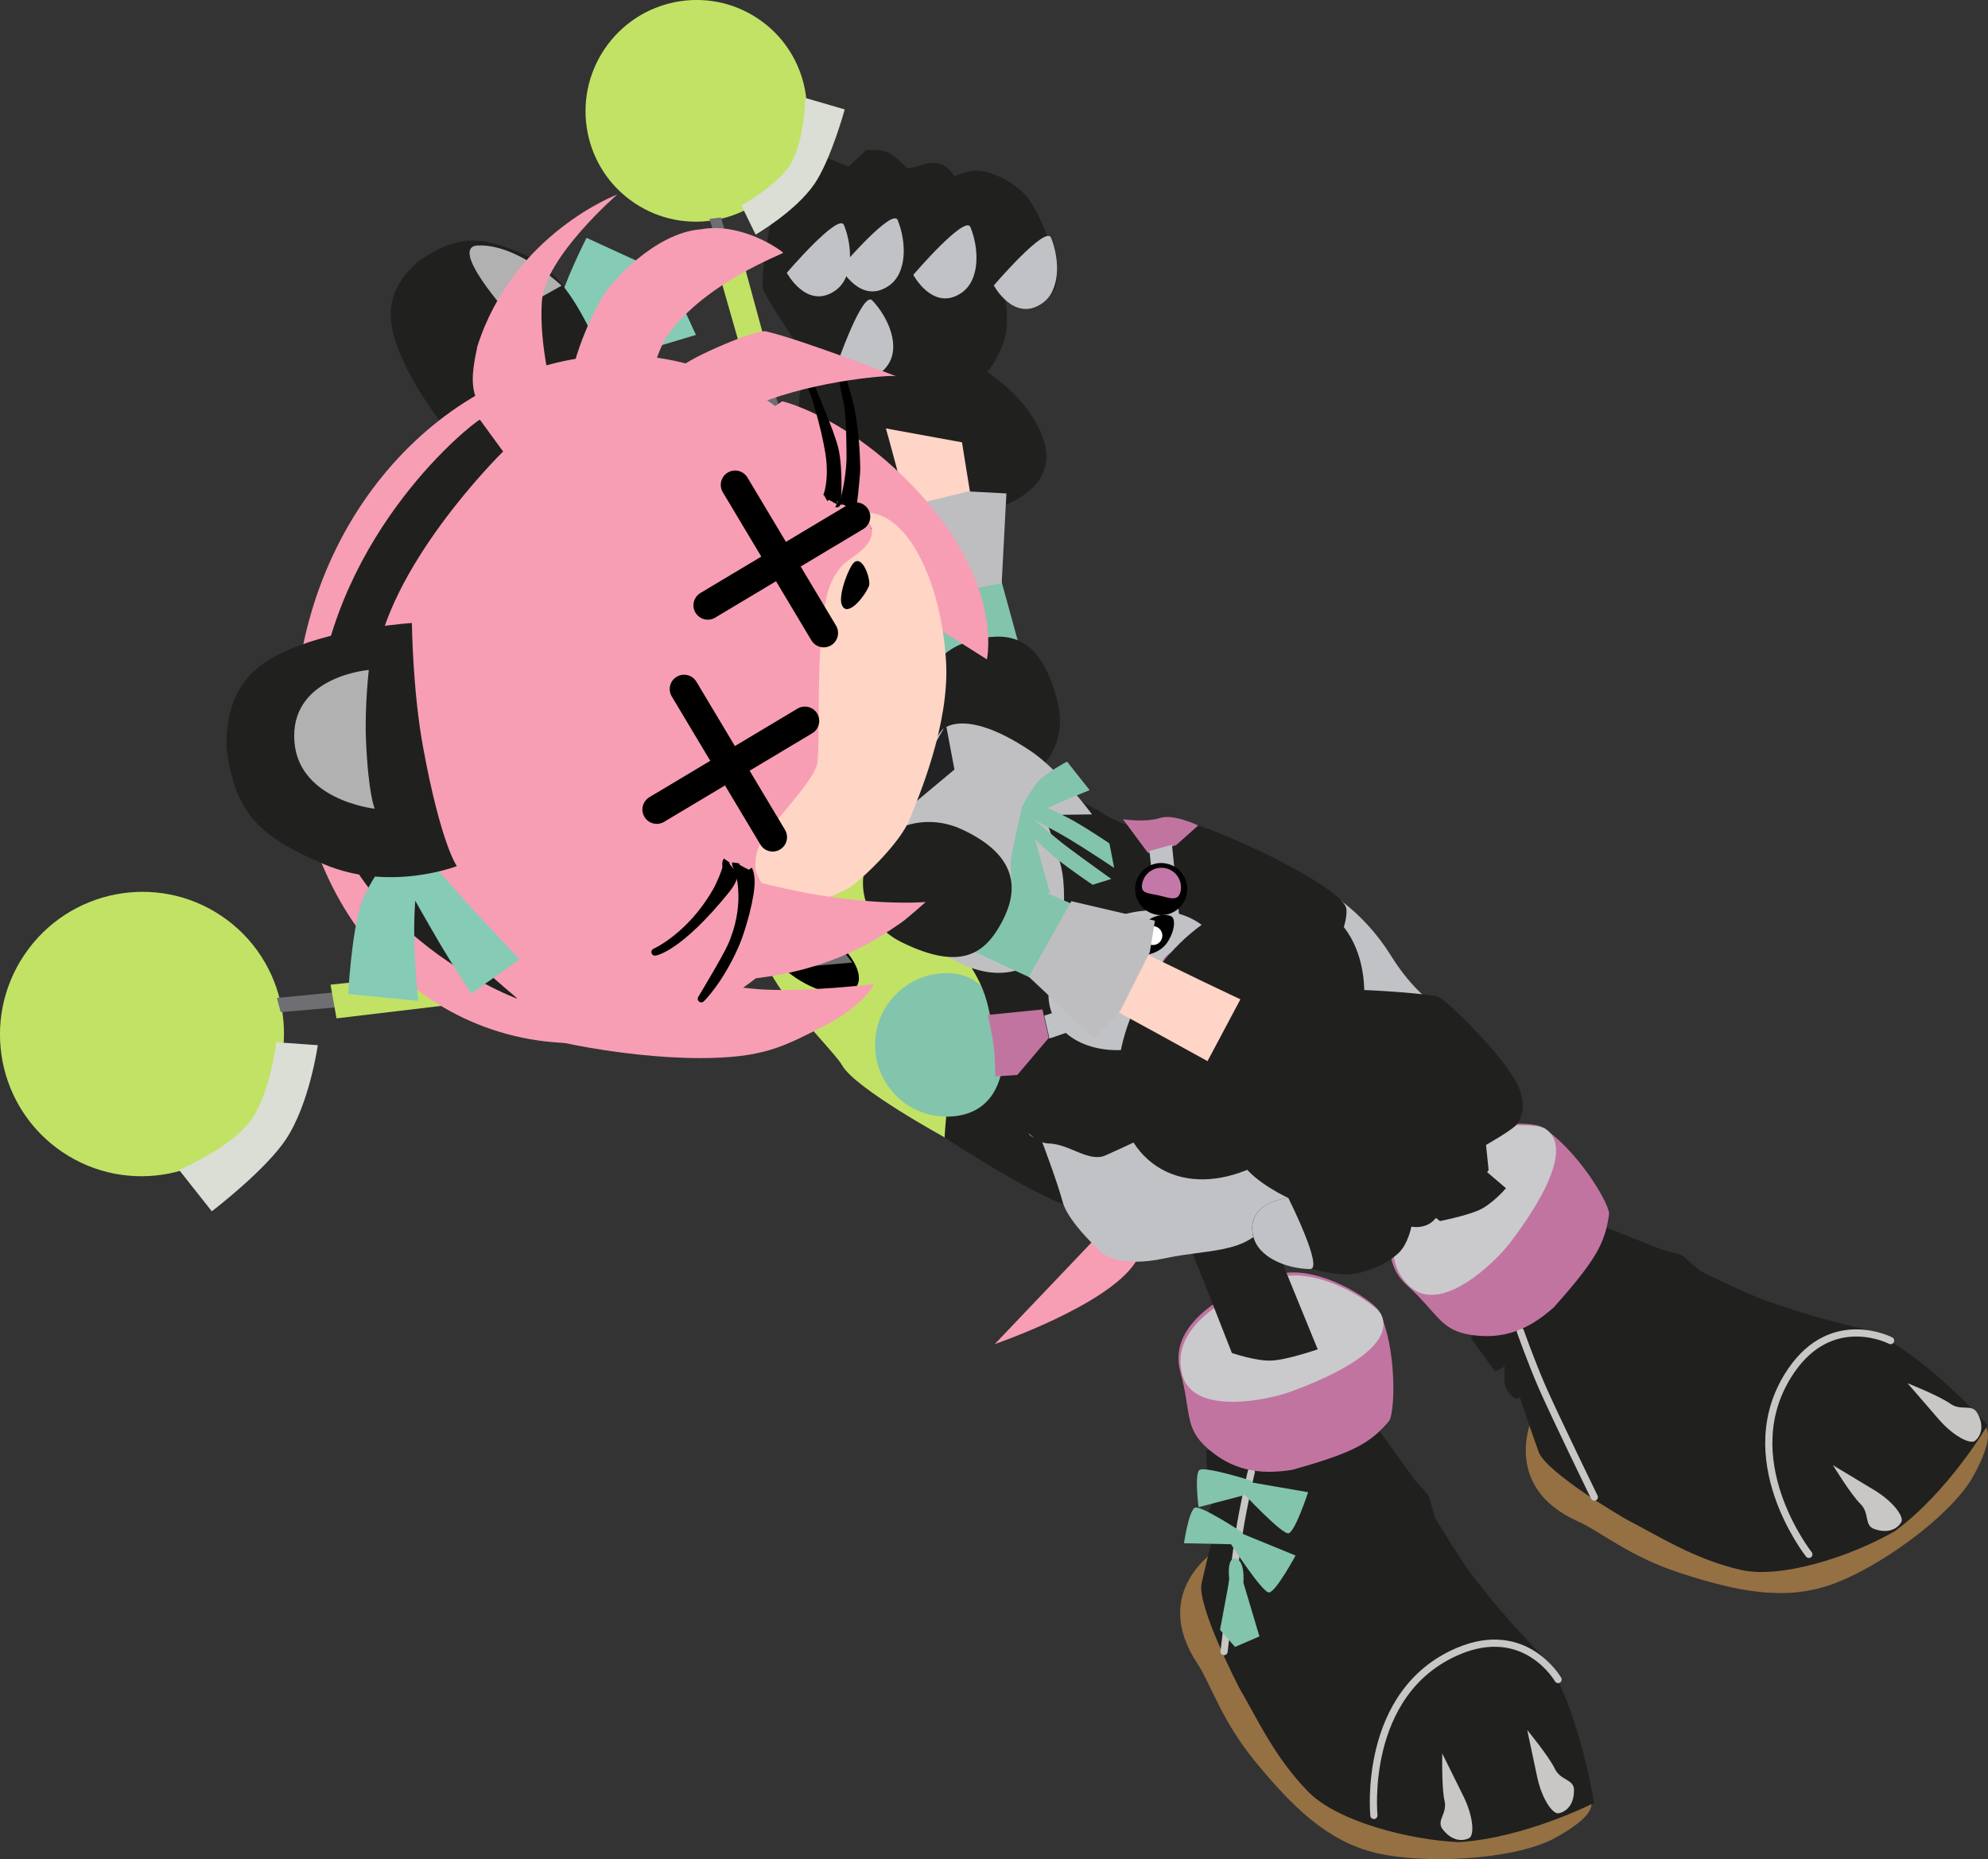 <svg version="1.1" xmlns="http://www.w3.org/2000/svg" xmlns:xlink="http://www.w3.org/1999/xlink" width="34.626" height="32.385" viewBox="0,0,34.626,32.385"><rect x="0" y="0" width="34.626" height="32.385" fill="#333333" stroke="none"/><g transform="translate(-222.327,-163.616)"><g data-paper-data="{&quot;isPaintingLayer&quot;:true}" fill-rule="nonzero" stroke-miterlimit="10" stroke-dasharray="" stroke-dashoffset="0" style="mix-blend-mode: normal"><g data-paper-data="{&quot;index&quot;:null}" stroke-linejoin="miter"><path d="M256.795,188.415c0,0 0.422,-0.02 -0.115,0.944c-0.402,0.683 -1.635,1.574 -2.471,1.864c-0.836,0.291 -1.684,0.093 -2.593,-0.198c-0.909,-0.291 -1.407,-0.73 -1.798,-0.904c-1.392,-0.617 -0.783,-1.863 -0.783,-1.863c0,0 3.24,2.651 4.053,2.423c1.004,-0.282 2.95,-1.265 2.95,-1.265z" fill="#947043" stroke="none" stroke-width="0" stroke-linecap="butt"/><path d="M251.277,185.385l0.349,0.097l0.319,0.276c0,0 0.813,0.401 1.144,0.515c0.407,0.141 0.843,0.294 1.822,0.525c0.976,0.442 2.034,1.644 2.034,1.644c0,0 -0.68,1.163 -1.617,1.847c-0.768,0.442 -1.973,0.829 -2.666,0.676c-0.822,-0.182 -1.502,-0.625 -1.976,-0.865c-0.055,-0.028 -1.425,-0.825 -1.56,-1.195c-0.135,-0.371 -0.328,-0.951 -0.328,-0.951c0,0 -0.085,0.123 -0.245,-0.172c-0.037,-0.067 -0.015,-0.362 -0.015,-0.362l-0.174,0.084l-0.421,-0.587l2.348,-1.922z" fill="#20201f" stroke="none" stroke-width="0" stroke-linecap="butt"/><path d="M250.096,189.695c0,0 -0.655,-1.346 -0.893,-1.882c-0.188,-0.423 -0.396,-1.009 -0.396,-1.009" fill="none" stroke="#c8c7c6" stroke-width="0.125" stroke-linecap="round"/><path d="M246.831,186.003c-0.695,-0.625 0.006,-1.753 0.49,-2.323c0.484,-0.569 1.7,-0.531 1.856,-0.435c0.596,0.369 1.161,1.292 1.177,1.51c-0.067,0.513 -0.231,0.811 -0.962,1.632c-0.452,0.405 -0.891,0.564 -1.439,0.482c-0.548,-0.082 -0.57,-0.369 -1.122,-0.866z" fill="#c274a1" stroke="none" stroke-width="0" stroke-linecap="butt"/><path d="M246.887,186.03c-0.695,-0.625 0.006,-1.753 0.49,-2.323c0.484,-0.569 1.7,-0.531 1.856,-0.435c0.596,0.369 -0.325,1.627 -0.612,2.001c-0.235,0.307 -1.181,1.254 -1.734,0.756z" fill="#cacacd" stroke="none" stroke-width="0" stroke-linecap="butt"/><path d="M254.253,189.139c0,0 0.382,0.23 0.715,0.431c0.333,0.2 0.522,0.461 0.477,0.555c-0.028,0.059 -0.168,0.233 -0.473,0.125c-0.182,-0.065 -0.075,-0.273 -0.24,-0.436c-0.165,-0.162 -0.479,-0.674 -0.479,-0.674z" fill="#c8c7c6" stroke="none" stroke-width="0" stroke-linecap="butt"/><path d="M253.833,190.692c0,0 -1.336,-1.688 -0.311,-3.196c0.72,-1.059 1.735,-0.528 1.735,-0.528" fill="none" stroke="#c8c7c6" stroke-width="0.125" stroke-linecap="round"/><path d="M255.55,187.71c0,0 0.558,0.222 0.746,0.357c0.188,0.135 0.375,-0.006 0.47,0.162c0.159,0.282 0.011,0.45 -0.042,0.487c-0.084,0.06 -0.374,-0.082 -0.628,-0.376c-0.254,-0.293 -0.546,-0.631 -0.546,-0.631z" data-paper-data="{&quot;index&quot;:null}" fill="#c8c7c6" stroke="none" stroke-width="0" stroke-linecap="butt"/></g><path d="M243.914,180.433l2.891,2.384l1.752,1.497c0,0 -0.246,0.29 -0.489,0.39c-0.243,0.1 -0.66,0.182 -0.66,0.182l-1.787,-1.36l-2.644,-2.237z" data-paper-data="{&quot;index&quot;:null}" fill="#20201f" stroke="none" stroke-width="0" stroke-linecap="butt" stroke-linejoin="miter"/><g data-paper-data="{&quot;index&quot;:null}" stroke-linejoin="miter"><path d="M248.802,195.356l1.177,-0.436c0,0 0.366,0.21 -0.606,0.733c-0.707,0.358 -2.225,0.444 -3.086,0.238c-0.86,-0.206 -1.468,-0.83 -2.077,-1.565c-0.609,-0.735 -0.791,-1.374 -1.027,-1.731c-0.84,-1.27 0.345,-1.991 0.345,-1.991c0,0 1.299,3.98 2.107,4.226c0.997,0.304 3.166,0.526 3.166,0.526z" fill="#947043" stroke="none" stroke-width="0" stroke-linecap="butt"/><path d="M246.965,189.392l0.242,0.269l0.12,0.404c0,0 0.469,0.776 0.685,1.05c0.267,0.338 0.551,0.702 1.252,1.425c0.584,0.899 0.827,2.481 0.827,2.481c0,0 -1.2,0.613 -2.358,0.684c-0.885,-0.042 -2.109,-0.366 -2.609,-0.868c-0.594,-0.597 -0.927,-1.336 -1.198,-1.794c-0.031,-0.053 -0.756,-1.463 -0.67,-1.848c0.086,-0.385 0.237,-0.977 0.237,-0.977c0,0 -0.138,0.058 -0.113,-0.277c0.006,-0.076 0.183,-0.313 0.183,-0.313l-0.192,-0.023l-0.038,-0.721l3.014,-0.352z" fill="#20201f" stroke="none" stroke-width="0" stroke-linecap="butt"/><path d="M243.647,192.385c0,0 0.174,-1.487 0.263,-2.067c0.07,-0.458 0.211,-1.063 0.211,-1.063" fill="none" stroke="#c8c7c6" stroke-width="0.125" stroke-linecap="round"/><path d="M244.552,185.823c0.715,-0.218 1.718,0.469 1.797,0.634c0.303,0.632 0.281,1.714 0.177,1.906c-0.333,0.396 -0.632,0.559 -1.69,0.856c-0.599,0.097 -1.055,-0.005 -1.472,-0.37c-0.417,-0.364 -0.281,-0.618 -0.478,-1.335c-0.248,-0.901 0.95,-1.474 1.665,-1.692z" fill="#c274a1" stroke="none" stroke-width="0" stroke-linecap="butt"/><path d="M242.92,187.568c-0.248,-0.901 0.95,-1.474 1.665,-1.692c0.715,-0.218 1.718,0.469 1.797,0.634c0.303,0.632 -1.151,1.195 -1.594,1.355c-0.364,0.131 -1.671,0.419 -1.868,-0.298z" fill="#cacacd" stroke="none" stroke-width="0" stroke-linecap="butt"/><path d="M247.487,194.985c-0.052,-0.226 -0.04,-0.826 -0.04,-0.826c0,0 0.198,0.4 0.37,0.748c0.172,0.348 0.191,0.67 0.103,0.724c-0.055,0.034 -0.267,0.106 -0.465,-0.15c-0.118,-0.153 0.085,-0.27 0.033,-0.496z" fill="#c8c7c6" stroke="none" stroke-width="0" stroke-linecap="butt"/><path d="M248.929,193.753c0,0 0.381,0.465 0.48,0.674c0.099,0.209 0.332,0.176 0.333,0.369c0.003,0.324 -0.208,0.399 -0.273,0.406c-0.103,0.012 -0.287,-0.253 -0.368,-0.632c-0.08,-0.38 -0.173,-0.816 -0.173,-0.816z" data-paper-data="{&quot;index&quot;:null}" fill="#c8c7c6" stroke="none" stroke-width="0" stroke-linecap="butt"/><path d="M246.257,195.24c0,0 -0.215,-2.142 1.462,-2.859c1.178,-0.504 1.746,0.491 1.746,0.491" fill="none" stroke="#c8c7c6" stroke-width="0.125" stroke-linecap="round"/><g fill="#83c4ac" stroke="none" stroke-width="0" stroke-linecap="butt"><path d="M243.958,189.602l0.134,-0.169l1.019,0.176c0,0 -0.215,0.662 -0.336,0.715c-0.103,0.044 -0.817,-0.722 -0.817,-0.722z"/><path d="M243.211,189.228c0.067,-0.089 0.929,0.186 0.929,0.186l-0.148,0.249l-0.789,0.206c0,0 -0.071,-0.536 0.008,-0.642z" data-paper-data="{&quot;index&quot;:null}"/><path d="M244.434,191.355c-0.109,0.025 -0.676,-0.855 -0.676,-0.855l0.194,-0.173l0.94,0.385c0,0 -0.329,0.614 -0.458,0.644z"/><path d="M243.132,189.882c0.089,-0.067 0.842,0.433 0.842,0.433l-0.21,0.2l-0.815,-0.017c0,0 0.078,-0.536 0.183,-0.615z" data-paper-data="{&quot;index&quot;:null}"/><path d="M243.838,192.304l-0.261,-0.298l0.162,-0.868c0,0 -0.057,-0.404 0.111,-0.372c0.169,0.032 0.134,0.419 0.134,0.419l0.279,0.936z"/></g></g><path d="M242.954,181.644l1.64,3.802l0.684,1.674c0,0 -0.532,0.185 -0.806,0.196c-0.274,0.012 -0.689,-0.133 -0.689,-0.133l-0.494,-1.259l-1.418,-3.5z" data-paper-data="{&quot;index&quot;:null}" fill="#20201f" stroke="none" stroke-width="0" stroke-linecap="butt" stroke-linejoin="miter"/><g stroke="none" stroke-width="0" stroke-linecap="butt" stroke-linejoin="miter"><path d="M235.623,168.68c-0.065,-0.119 0.09,-1.159 0.229,-1.613c0.076,-0.248 0.214,-0.71 0.647,-0.753c0.11,-0.011 0.607,0.204 0.607,0.204l0.307,-0.286c0,0 0.249,-0.024 0.386,0.041c0.137,0.065 0.326,0.274 0.326,0.274c0,0 0.17,-0.024 0.286,-0.065c0.378,-0.135 0.535,0.207 0.535,0.207c0,0 0.263,-0.129 0.473,-0.096c0.333,0.053 0.687,0.3 0.825,0.489c0.235,0.321 0.659,1.346 0.417,1.626c-0.378,0.436 -0.857,-0.089 -0.857,-0.089c0,0 0.127,0.589 0.011,0.934c-0.179,0.532 -0.487,0.727 -0.487,0.727l-2.439,0.284c0,0 -0.857,-1.138 -1.264,-1.885z" fill="#20201f"/><path d="M237.669,169.53c1.347,0.004 2.554,0.863 2.839,1.762c0.285,0.899 -0.835,1.341 -1.903,1.338c-1.068,-0.003 -2.011,-0.449 -2.27,-1.351c-0.259,-0.902 -0.013,-1.753 1.334,-1.749z" fill="#20201f"/><path d="M238.381,173.54c-0.27,-1.22 -0.624,-2.461 -0.624,-2.461l1.326,0.242c0,0 0.254,1.627 0.363,2.119c0.178,0.807 0.446,1.822 0.777,2.975c0.083,0.289 -0.02,0.5 -0.311,0.596c-0.196,0.065 -0.404,0.046 -0.553,-0.298c-0.45,-1.04 -0.789,-2.319 -0.978,-3.173z" fill="#fed5c7"/><path d="M240.633,167.757c0.155,0.385 0.165,0.92 -0.152,1.141c-0.494,0.344 -0.844,-0.31 -0.844,-0.31c0,0 0.904,-1.057 0.996,-0.831z" fill="#c0c2c6"/><path d="M239.23,167.573c0.155,0.385 0.165,0.92 -0.152,1.141c-0.494,0.344 -0.844,-0.31 -0.844,-0.31c0,0 0.904,-1.057 0.996,-0.831z" fill="#c0c2c6"/><path d="M237.963,167.451c0.155,0.385 0.165,0.92 -0.152,1.141c-0.494,0.344 -0.844,-0.31 -0.844,-0.31c0,0 0.904,-1.057 0.996,-0.831z" fill="#c0c2c6"/><path d="M237.52,168.849c0.285,0.302 0.491,0.796 0.276,1.117c-0.334,0.501 -0.899,0.02 -0.899,0.02c0,0 0.455,-1.315 0.622,-1.137z" fill="#c0c2c6"/><path d="M237.027,167.537c0.155,0.385 0.165,0.92 -0.152,1.141c-0.494,0.344 -0.844,-0.31 -0.844,-0.31c0,0 0.904,-1.057 0.996,-0.831z" fill="#c0c2c6"/><g><path d="M239.77,173.741l0.302,1.1l-1.415,0.28l-0.336,-1.096z" fill="#83c4ac"/><path d="M239.348,174.75c0.601,-0.131 1.117,-0.031 1.403,1.107c0.161,0.64 -0.196,1.265 -0.797,1.396c-0.601,0.131 -1.203,-0.285 -1.38,-0.921c-0.296,-1.06 0.173,-1.451 0.774,-1.582z" fill="#20201f"/><path d="M238.084,172.446l1.11,-0.27l0.662,0.035l-0.082,1.563l-1.483,0.288l-0.683,-1.33z" fill="#bebec0"/></g></g><g data-paper-data="{&quot;index&quot;:null}" stroke-width="0" stroke-linecap="butt" stroke-linejoin="miter"><g data-paper-data="{&quot;index&quot;:null}"><path d="M236.05,166.623c-0.597,0.885 -1.795,1.121 -2.677,0.526c-0.882,-0.594 -1.113,-1.794 -0.516,-2.679c0.597,-0.885 1.795,-1.121 2.677,-0.526c0.882,0.594 1.113,1.794 0.516,2.679z" fill="#c2e266" stroke="none"/><path d="M236.006,166.508c-0.369,0.547 -1.109,0.692 -1.654,0.325c-0.545,-0.367 -0.688,-1.108 -0.319,-1.655c0.369,-0.547 1.109,-0.692 1.654,-0.325c0.545,0.367 0.688,1.108 0.319,1.655z" fill="#c2e266" stroke="#000000"/><path d="M236.514,166.818c-0.329,0.483 -1.026,0.884 -1.026,0.884l-0.248,-0.508c0,0 0.633,-0.343 0.865,-0.734c0.233,-0.391 0.248,-1.138 0.248,-1.138l0.687,0.2c0,0 -0.239,0.873 -0.526,1.296z" fill="#dbded5" stroke="#000000"/></g><g data-paper-data="{&quot;index&quot;:null}" stroke="none"><path d="M237.069,174.059c0.346,0.233 0.536,0.558 0.423,0.725c-0.112,0.167 -0.484,0.113 -0.831,-0.121c-0.346,-0.233 -0.536,-0.558 -0.423,-0.725c0.112,-0.167 0.484,-0.113 0.831,0.121z" fill="#000000"/><path d="M239.827,178.052c0.117,-0.174 2.332,0.382 2.332,0.382c0,0 -0.311,1.057 -0.428,1.231c-0.117,0.174 -1.315,-0.209 -1.467,-0.312c-0.152,-0.103 -0.553,-1.127 -0.436,-1.301z" fill="#807d5a"/><path d="M237.17,174.852l-0.316,-0.091l-2.169,-7.332l0.199,-0.025z" fill="#6e6e73"/><path d="M234.792,168.172l0.454,-0.097l0.472,1.734l-0.437,0.071z" fill="#c2e266"/></g></g><g data-paper-data="{&quot;index&quot;:null}" stroke-width="0" stroke-linecap="butt" stroke-linejoin="miter"><g data-paper-data="{&quot;index&quot;:null}"><path d="M223.414,183.684c-1.131,-0.763 -1.428,-2.301 -0.662,-3.437c0.765,-1.135 2.303,-1.438 3.434,-0.675c1.131,0.763 1.428,2.301 0.662,3.437c-0.765,1.135 -2.303,1.438 -3.434,0.675z" fill="#c2e266" stroke="none"/><path d="M224.569,183.429c-0.699,-0.471 -0.882,-1.422 -0.409,-2.123c0.473,-0.701 1.423,-0.888 2.122,-0.417c0.699,0.471 0.882,1.422 0.409,2.123c-0.473,0.701 -1.423,0.888 -2.122,0.417z" fill="#c2e266" stroke="#000000"/><path d="M227.304,183.467c-0.364,0.545 -1.288,1.249 -1.288,1.249l-0.569,-0.72c0,0 0.881,-0.378 1.234,-0.843c0.353,-0.465 0.457,-1.382 0.457,-1.382l0.724,0.051c0,0 -0.142,1.022 -0.558,1.645z" fill="#dbded5" stroke="#000000"/></g><g data-paper-data="{&quot;index&quot;:null}" stroke="none"><path d="M236.998,182.177c-0.237,-0.408 -2.117,-2.031 -1.363,-3.079c0.117,-0.163 2.057,-0.719 3.056,-0.329c1.359,0.531 1.86,2.094 1.86,2.094l-1.758,2.572c0,0 -1.559,-0.85 -1.796,-1.258z" fill="#c2e266"/><path d="M235.638,179.715c0.144,-0.214 0.621,-0.145 1.065,0.155c0.444,0.299 0.687,0.716 0.543,0.93c-0.144,0.214 -0.621,0.145 -1.065,-0.155c-0.444,-0.299 -0.687,-0.716 -0.543,-0.93z" fill="#000000"/><path d="M240.69,184.529c-0.785,-0.352 -1.91,-1.1 -1.91,-1.1c0,0 0.03,-0.663 0.145,-1.025c0.115,-0.362 0.409,-0.891 0.409,-0.891l1.339,-0.582c0,0 2.593,1.499 2.917,1.702c0.653,0.409 0.332,1.914 0.332,1.914l-1.06,0.709c0,0 -1.386,-0.376 -2.172,-0.728z" fill="#20201f"/><path d="M243.834,184.592c0,0 -1.727,-2.366 -1.577,-2.589c0.15,-0.223 1.561,-0.239 1.757,-0.107c0.195,0.132 1.227,1.372 1.077,1.595c-0.15,0.223 -1.257,1.101 -1.257,1.101z" fill="#c274a1"/><path d="M227.216,181.247l-0.067,-0.248l9.763,-0.948l0.26,0.332z" fill="#6e6e73"/><path d="M230.352,180.528l0.125,0.554l-2.289,0.273l-0.104,-0.587z" fill="#c2e266"/></g></g><g data-paper-data="{&quot;index&quot;:null}" stroke="none" stroke-width="0" stroke-linecap="butt" stroke-linejoin="miter"><path d="M241.918,181.021c0,0 0.631,3.904 0.179,4.592c-0.491,0.748 -2.444,1.416 -2.444,1.416l1.797,-1.887l-0.33,-3.056l0.799,-1.066z" fill="#f79db4"/><path d="M238.77,180.567c0.69,-0.027 1.01,0.562 1.037,1.252c0.027,0.69 -0.251,1.22 -0.941,1.247c-0.69,0.027 -1.271,-0.511 -1.297,-1.201c-0.027,-0.69 0.511,-1.271 1.201,-1.297z" fill="#83c4ac"/><path d="M247.252,181.746c0.165,0.485 -0.273,1.731 -1.009,1.935c-0.006,0.787 -0.936,0.95 -1.746,0.999c-0.275,0.804 -1.047,0.674 -1.872,0.853c-0.825,0.179 -1.103,-0.092 -1.103,-0.092c0,0 -0.589,-0.528 -0.685,-0.886c-0.096,-0.359 -0.371,-1.082 -0.371,-1.082c0,0 -0.595,-0.122 0.183,-0.311c0.642,-0.156 1.634,-0.154 2.778,-1.98c1.283,-2.048 0.423,-2.583 0.423,-2.583c0,0 1.701,0.054 2.705,1.665c0.763,1.224 1.412,0.873 0.697,1.482z" fill="#c0c2c6"/><path d="M238.769,176.514c0,0 0.757,0.263 1.336,0.53c0.578,0.267 1.362,0.697 1.362,0.697c0,0 0.769,0.563 1.474,0.203c0.279,-0.05 2.799,1.108 2.837,1.508c0.05,0.532 -0.829,1.686 -0.863,2.044c-0.073,0.765 -2.856,2.036 -3.336,2.247c-0.283,0.125 -0.628,-0.198 -0.977,-0.208c-0.557,-0.016 -0.859,-1.124 -0.974,-1.897c-0.116,-0.773 -0.203,-0.909 -0.664,-1.608c-0.461,-0.7 -1.76,-1.293 -1.76,-1.293l1.33,-1.939l0.237,-0.283z" fill="#20201f"/><path d="M240.046,182.341l-0.383,0.026c0,0 -0.003,-0.41 -0.046,-0.653c-0.049,-0.27 -0.085,-0.419 -0.085,-0.419l0.952,-0.095l0.11,0.495z" data-paper-data="{&quot;index&quot;:null}" fill="#c274a1"/><path d="M241.523,181.392l-0.918,0.314l-0.089,-0.398l1.038,-0.35z" data-paper-data="{&quot;index&quot;:null}" fill="#c0c2c6"/><path d="M242.811,178.339l-0.488,0.136l-0.437,-0.589c0,0 0.387,0.062 0.649,-0.022c0.236,-0.076 0.661,0.132 0.661,0.132z" fill="#c274a1"/><path d="M242.514,179.972l-0.167,-1.533l0.393,-0.108l0.143,1.411z" fill="#c0c2c6"/><path d="M237.206,178.475l1.526,-2.142c0,0 0.363,-0.424 1.538,0.359c0.519,0.346 1.077,1.11 1.077,1.11l-0.834,0.012c0,0 0.264,0.68 0.318,1.012c0.053,0.326 0.027,0.823 -0.019,0.997c-0.047,0.179 -0.799,1.45 -2.357,0.186c-1.276,-1.036 -1.249,-1.533 -1.249,-1.533z" fill="#c0c0c3"/><path d="M237.82,177.964l0.983,-1.727l0.148,0.784z" fill="#222225"/><g><g><path d="M243.554,180.11c0.236,0.591 -0.222,1.33 -1.023,1.651c-0.802,0.321 -1.643,0.102 -1.88,-0.489c-0.236,-0.591 0.222,-1.33 1.023,-1.651c0.802,-0.321 1.643,-0.102 1.88,0.489z" fill="#c0c2c6"/><path d="M240.648,179.409c0.25,-0.025 0.472,0.157 0.497,0.406c0.025,0.25 -0.157,0.472 -0.406,0.497c-0.25,0.025 -0.472,-0.157 -0.497,-0.406c-0.025,-0.25 0.157,-0.472 0.406,-0.497z" fill="#000000"/><path d="M240.868,179.569c0.152,0.111 0.018,0.225 -0.093,0.378c-0.111,0.152 -0.156,0.285 -0.308,0.174c-0.152,-0.111 -0.186,-0.324 -0.076,-0.476c0.111,-0.152 0.324,-0.186 0.476,-0.076z" fill="#c478a9"/><path d="M242.948,178.881c0.123,0.219 0.044,0.496 -0.174,0.618c-0.219,0.123 -0.496,0.044 -0.618,-0.174c-0.123,-0.219 -0.044,-0.496 0.174,-0.618c0.219,-0.123 0.496,-0.044 0.618,0.174z" fill="#000000"/><path d="M242.888,179.147c-0.041,0.184 -0.199,0.106 -0.383,0.065c-0.184,-0.041 -0.323,-0.029 -0.282,-0.213c0.041,-0.184 0.223,-0.3 0.407,-0.259c0.184,0.041 0.3,0.223 0.259,0.407z" fill="#c478a9"/><path d="M242.732,179.579c0.071,0.048 0.06,0.255 -0.076,0.457c-0.136,0.201 -0.425,0.244 -0.496,0.196c-0.071,-0.048 -0.054,-0.296 0.081,-0.497c0.136,-0.201 0.42,-0.203 0.491,-0.155z" fill="#000000"/><path d="M241.405,180.06c0.239,0.043 0.429,0.203 0.414,0.288c-0.015,0.085 -0.247,0.263 -0.486,0.22c-0.239,-0.043 -0.396,-0.179 -0.381,-0.263c0.015,-0.085 0.214,-0.287 0.453,-0.245z" data-paper-data="{&quot;index&quot;:null}" fill="#000000"/><path d="M242.545,180.005c-0.051,0.075 -0.153,0.095 -0.229,0.045c-0.075,-0.051 -0.095,-0.153 -0.045,-0.229c0.051,-0.075 0.153,-0.095 0.229,-0.045c0.075,0.051 0.095,0.153 0.045,0.229z" fill="#ffffff"/><path d="M241.669,180.42c-0.054,0.08 -0.162,0.101 -0.242,0.047c-0.08,-0.054 -0.101,-0.162 -0.047,-0.242c0.054,-0.08 0.162,-0.101 0.242,-0.047c0.08,0.054 0.101,0.162 0.047,0.242z" fill="#ffffff"/></g><path d="M242.274,180.402c0.022,0.062 -0.029,0.155 -0.119,0.187c-0.091,0.031 -0.188,-0.011 -0.209,-0.073c-0.022,-0.062 0.307,-0.176 0.329,-0.114z" fill="#000000"/><path d="M242.745,180.195c0.125,-0.067 0.255,-0.067 0.291,0c0.036,0.067 -0.036,0.175 -0.161,0.242c-0.125,0.067 -0.255,0.067 -0.291,-0c-0.036,-0.067 0.036,-0.175 0.161,-0.242z" fill="#ad597c"/><path d="M241.361,180.742c0.125,-0.067 0.255,-0.067 0.291,0c0.036,0.067 -0.036,0.175 -0.161,0.242c-0.125,0.067 -0.255,0.067 -0.291,-0c-0.036,-0.067 0.036,-0.175 0.161,-0.242z" fill="#ad597c"/></g><g fill="#83c4ac"><path d="M241.306,177.38c0,0 -0.428,0.171 -0.597,0.247c-0.19,0.085 -0.487,0.238 -0.487,0.238l-0.109,-0.17c0,0 0.186,-0.357 0.313,-0.486c0.138,-0.141 0.486,-0.327 0.486,-0.327l0.395,0.499z"/><path d="M240.618,179.172l-0.636,-0.001c0,0 -0.069,-0.388 -0.045,-0.584c0.023,-0.179 0.197,-0.943 0.197,-0.943l0.111,0.209c0,0 0.145,0.495 0.196,0.697c0.046,0.179 0.177,0.622 0.177,0.622z" data-paper-data="{&quot;index&quot;:null}"/><path d="M241.733,178.734c0,0 -0.507,-0.337 -0.774,-0.497c-0.266,-0.159 -0.697,-0.382 -0.697,-0.382l0.179,-0.218c0,0 0.303,0.121 0.563,0.265c0.26,0.144 0.646,0.405 0.646,0.405z"/><path d="M241.357,179.028c0,0 -0.386,-0.26 -0.618,-0.447c-0.231,-0.187 -0.597,-0.549 -0.597,-0.549l0.09,-0.229c0,0 0.438,0.379 0.686,0.567c0.248,0.187 0.765,0.557 0.765,0.557z" data-paper-data="{&quot;index&quot;:null}"/></g></g><g data-paper-data="{&quot;index&quot;:null}" stroke="none" stroke-width="0" stroke-linecap="butt" stroke-linejoin="miter"><path d="M245.406,179.462c0.868,0.569 0.917,2.031 0.108,3.266c-0.809,1.234 -2.169,1.774 -3.037,1.205c-0.868,-0.569 -0.917,-2.031 -0.108,-3.266c0.809,-1.234 2.169,-1.774 3.037,-1.205z" fill="#20201f"/><path d="M238.51,178.634c1.137,0.325 2.393,0.897 3.206,1.309c1.163,0.589 2.216,1.08 2.216,1.08l-0.573,1.077c0,0 -1.797,-0.994 -2.266,-1.232c-0.769,-0.39 -1.765,-0.844 -2.914,-1.34c-0.288,-0.124 -0.39,-0.346 -0.275,-0.645c0.077,-0.201 0.23,-0.357 0.607,-0.249z" fill="#fed5c7"/><path d="M240.276,180.649l-1.034,-0.482l0.702,-1.259l1.053,0.453z" fill="#83c4ac"/><path d="M239.074,178.06c1,0.461 0.994,1.071 0.705,1.614c-0.289,0.543 -0.7,0.871 -1.752,0.353c-0.592,-0.291 -0.837,-0.968 -0.548,-1.511c0.289,-0.543 0.995,-0.732 1.595,-0.456z" fill="#20201f"/><path d="M242.354,180.202l-0.513,1.021l-0.455,0.482l-1.139,-1.074l0.74,-1.317l1.456,0.34z" fill="#bebec0"/><g><path d="M244.981,180.833c0,0 1.486,0.003 2.364,0.134c0.14,0.021 0.908,0.804 1.198,1.205c0.159,0.219 0.457,0.624 0.219,1.011c-0.06,0.099 -0.552,0.377 -0.552,0.377l0.045,0.435c0,0 -0.137,0.222 -0.277,0.295c-0.14,0.073 -0.433,0.099 -0.433,0.099c0,0 -0.087,0.157 -0.126,0.279c-0.125,0.4 -0.509,0.315 -0.509,0.315c0,0 -0.058,0.3 -0.218,0.454c-0.253,0.243 -0.682,0.383 -0.926,0.379c-0.415,-0.007 -1.535,-0.298 -1.615,-0.676c-0.125,-0.589 0.613,-0.657 0.613,-0.657c0,0 -0.57,-0.264 -0.784,-0.579c-0.33,-0.484 -0.298,-0.862 -0.298,-0.862l1.298,-2.208z" fill="#20201f"/><path d="M245.145,185.722c-0.415,-0.007 -0.912,-0.205 -0.992,-0.583c-0.125,-0.589 0.613,-0.657 0.613,-0.657c0,0 0.624,1.244 0.379,1.24z" fill="#c0c2c6"/></g></g><g><g data-paper-data="{&quot;index&quot;:null}"><g data-paper-data="{&quot;index&quot;:null}" fill="#86cbb6" stroke="none" stroke-width="0" stroke-linecap="butt" stroke-linejoin="miter"><path d="M232.896,169.065c-0.241,0.418 -0.327,0.669 -0.327,0.669l-0.463,0.513c0,0 -0.149,-0.831 -0.062,-1.256c0.087,-0.424 0.499,-1.232 0.499,-1.232l0.933,0.428c0,0 -0.339,0.46 -0.581,0.878z"/><path d="M234.448,169.45c0,0 -0.577,0.174 -0.848,0.254c-0.373,0.111 -1.522,0.503 -1.522,0.503l0.227,-0.551c0,0 0.73,-0.429 1.052,-0.608c0.259,-0.143 0.733,-0.382 0.733,-0.382z"/></g><g stroke="none" stroke-width="0" stroke-linecap="butt" stroke-linejoin="miter"><path d="M229.625,168.159c0.698,-0.473 1.113,-0.447 1.936,-0.059c0.823,0.388 1.346,2 1.346,2c0,0 -0.942,-0.03 -1.503,0.139c-0.561,0.17 -1.397,0.738 -1.397,0.738c0,0 -0.498,-0.641 -0.733,-1.255c-0.183,-0.47 -0.294,-1.006 0.351,-1.563z" data-paper-data="{&quot;index&quot;:null}" fill="#20201f"/><path d="M230.654,167.892c0.692,-0.027 1.454,0.7 1.454,0.7l-0.91,0.511c0,0 -1.078,-1.191 -0.544,-1.212z" data-paper-data="{&quot;index&quot;:null}" fill="#b2b1b2"/></g><path d="M227.707,174.434c0.871,-3.223 3.83,-5.226 6.609,-4.475c2.779,0.751 4.326,3.972 3.455,7.195c-0.871,3.223 -3.83,5.226 -6.609,4.475c-2.779,-0.751 -4.326,-3.972 -3.455,-7.195z" fill="#f79eb4" stroke="none" stroke-width="0" stroke-linecap="butt" stroke-linejoin="miter"/><path d="M235.95,170.607c-0.014,-0.01 1.018,0.238 2.118,1.317c1.778,1.735 1.448,3.178 1.448,3.178l-0.806,-0.511c0,0 -1.26,-1.948 -1.778,-2.51c-0.519,-0.562 -1.595,-1.057 -1.594,-1.057" fill="#f79eb4" stroke="#f89db5" stroke-width="0" stroke-linecap="butt" stroke-linejoin="round"/><g fill="#ffd5c5" stroke="none" stroke-width="1" stroke-linecap="round" stroke-linejoin="round"><path d="M237.409,172.541c0.547,0.026 0.872,0.587 1.066,1.05c0.032,0.076 0.278,0.668 0.33,1.545c0.065,1.101 -0.486,2.382 -0.635,2.753c-0.177,0.442 -0.907,1.117 -1.08,1.208c-1.247,0.657 -1.542,-0.167 -1.591,-0.285c-0.024,-0.056 -0.05,-0.344 0.137,-0.623c0.183,-0.272 0.857,-0.969 0.921,-1.254c0.069,-0.306 -0.046,-2.145 0.192,-3.021c0.051,-0.181 0.177,-0.405 0.331,-0.52c0.201,-0.15 0.563,-0.358 0.386,-0.681c-0.029,-0.052 -0.117,-0.174 -0.058,-0.171z"/><path d=""/></g><g fill="#000000" stroke="#000000" stroke-width="0.125" stroke-linecap="butt" stroke-linejoin="round"><path d="M237.016,172.404c-0.004,-0.066 0.103,-0.344 0.118,-0.796c-0.001,-0.287 -0.004,-0.575 -0.033,-0.861c-0.017,-0.171 -0.081,-0.34 -0.091,-0.51c-0,-0.006 0.117,0.388 0.138,0.503c0.067,0.362 0.094,0.68 0.1,1.048c0.001,0.081 -0.061,0.721 -0.084,0.711"/><path d="M236.707,172.291c0.031,-0.018 0.13,-0.335 0.058,-0.786c-0.071,-0.452 -0.27,-1.105 -0.301,-1.132c-0.012,-0.01 0.329,0.746 0.406,1.073c0.077,0.327 0.05,0.96 0.029,0.951"/></g><g fill="#000000" stroke="none" stroke-width="1" stroke-linecap="round" stroke-linejoin="round"><path d="M236.988,174.149c-0.065,-0.172 0.129,-0.668 0.218,-0.738c0.153,-0.122 0.292,0.308 0.257,0.412c-0.097,0.222 -0.388,0.553 -0.474,0.327z"/><path d=""/></g><path d="M233.087,178.236c-0.046,-0.034 1.804,0.591 2.66,0.8c1.611,0.393 2.704,0.292 2.704,0.292c0,0 -0.32,0.284 -0.411,0.348c-0.282,0.198 -0.554,0.366 -0.869,0.515c-0.74,0.349 -1.554,0.499 -2.369,0.509c-0.543,0.006 -2.795,-0.437 -2.802,-0.462" fill="#f79eb4" stroke="#f89db5" stroke-width="0" stroke-linecap="butt" stroke-linejoin="round"/><path d="M231.944,180.32c0.01,0.018 2.791,0.464 3.581,0.526c0.789,0.062 2.027,-0.088 2.027,-0.088c0,0 -0.169,0.38 -0.924,0.758c-0.667,0.334 -1.013,0.529 -2.098,0.531c-1.408,0.002 -3.237,-0.386 -3.537,-0.653" fill="#f79eb4" stroke="#f89db5" stroke-width="0" stroke-linecap="butt" stroke-linejoin="round"/><g stroke="none" stroke-width="1" stroke-linecap="round" stroke-linejoin="round"><path d="M231.09,171.481c-0.079,0.077 -2.049,2.037 -2.234,3.777c-0.146,1.372 0.167,2.201 0.705,3.631c0.415,1.104 1.775,2.085 1.774,2.123c-0,0.003 -3.866,-1.422 -3.485,-5.152c0.339,-3.009 2.695,-4.868 2.835,-4.934" fill="#20201f"/><path d="" fill="#ee1a40"/></g><path d="M232.235,171.466c0.012,0.027 -0.32,-1.044 0.566,-2.651c0.16,-0.286 0.939,-1.143 1.728,-1.204c0.739,-0.134 1.443,0.394 1.438,0.409c-0.008,0.022 -1.345,0.516 -1.998,1.416c-0.356,0.492 -0.592,2.101 -0.576,2.136" fill="#f79eb4" stroke="#f89db5" stroke-width="0" stroke-linecap="butt" stroke-linejoin="round"/><path d="M232.05,172.294c-0.078,-0.03 -1.17,-1.2 -1.341,-1.538c-0.171,-0.337 -0.194,-0.518 -0.067,-1.109c0.625,-1.962 2.436,-2.643 2.436,-2.643c0,0 -1.252,1.085 -1.311,1.845c-0.082,1.053 0.418,2.488 0.471,2.61" fill="#f79eb4" stroke="#f89db5" stroke-width="0" stroke-linecap="butt" stroke-linejoin="round"/><path d="M233.463,171.656c-0.039,0.031 -0.02,-0.921 0.686,-1.621c0.203,-0.201 1.386,-0.7 1.526,-0.645c0.595,0.135 2.271,0.785 2.27,0.783c-0.015,-0.04 -1.396,0.062 -2.393,0.472c-0.335,0.14 -1.077,1.158 -1.188,1.247" fill="#f79eb4" stroke="#f89db5" stroke-width="0" stroke-linecap="butt" stroke-linejoin="round"/><g fill="#000000" stroke="#000000" stroke-width="0.125" stroke-linecap="butt" stroke-linejoin="round"><path d="M235.115,178.763c0.028,0.033 0.001,0.184 -0.13,0.346c-0.841,1.04 -1.25,1.091 -1.25,1.091c0,0 0.607,-0.268 1.057,-1.045c0.088,-0.151 0.167,-0.363 0.177,-0.411c0.01,-0.046 -0.014,-0.094 0.017,-0.137"/><path d="M235.369,178.766c0,0 0.032,0.046 0.039,0.184c0.013,0.256 -0.152,0.853 -0.268,1.119c-0.277,0.635 -0.598,0.945 -0.598,0.945c0,0 0.417,-0.69 0.52,-0.917c0.305,-0.687 0.157,-1.234 0.127,-1.31c-0.013,-0.034 -0.054,-0.108 -0.049,-0.141"/></g><g fill="none" stroke="none" stroke-width="1" stroke-linecap="butt" stroke-linejoin="miter" font-family="sans-serif" font-weight="normal" font-size="12" text-anchor="start"/><g fill="none" stroke="none" stroke-width="1" stroke-linecap="butt" stroke-linejoin="miter" font-family="sans-serif" font-weight="normal" font-size="12" text-anchor="start"/><g fill="#86cbb6" stroke="none" stroke-width="0" stroke-linecap="butt" stroke-linejoin="miter"><path d="M229.607,178.906c0,0 -0.063,0.311 -0.066,0.888c-0.002,0.577 0.071,1.257 0.071,1.257l-1.221,-0.12c0,0 0.061,-1.082 0.226,-1.573c0.165,-0.491 0.82,-1.259 0.82,-1.259l0.17,0.808z"/><path d="M230.535,180.924c0,0 -0.346,-0.532 -0.526,-0.836c-0.225,-0.379 -0.721,-1.262 -0.721,-1.262l0.097,-0.706c0,0 0.95,1.097 1.269,1.436c0.231,0.246 0.722,0.773 0.722,0.773z"/></g><path d="M226.271,176.633c-0.015,-1.165 0.634,-1.539 1.281,-1.777c0.842,-0.316 1.949,-0.388 1.949,-0.388c0,0 0.012,1.172 0.195,2.165c0.313,1.698 0.588,2.07 0.588,2.07c0,0 -1.174,0.456 -2.318,-0.035c-1.144,-0.491 -1.547,-0.892 -1.696,-2.035z" fill="#20201f" stroke="none" stroke-width="0" stroke-linecap="butt" stroke-linejoin="miter"/><path d="M227.451,176.444c-0.007,-1.055 1.3,-1.158 1.3,-1.158c0,0 -0.074,0.645 -0.05,1.211c0.041,0.969 0.153,1.206 0.153,1.206c0,0 -1.396,-0.147 -1.403,-1.259z" fill="#b2b1b2" stroke="none" stroke-width="0" stroke-linecap="butt" stroke-linejoin="miter"/></g><g fill="none" stroke="#000000" stroke-width="0.5" stroke-linecap="round" stroke-linejoin="miter"><path d="M236.346,176.174l-2.58,1.543"/><path d="M235.785,178.199l-1.543,-2.58"/></g><g fill="none" stroke="#000000" stroke-width="0.5" stroke-linecap="round" stroke-linejoin="miter"><path d="M234.655,174.16l2.58,-1.543"/><path d="M236.674,174.642l-1.543,-2.58"/></g></g></g></g></svg>